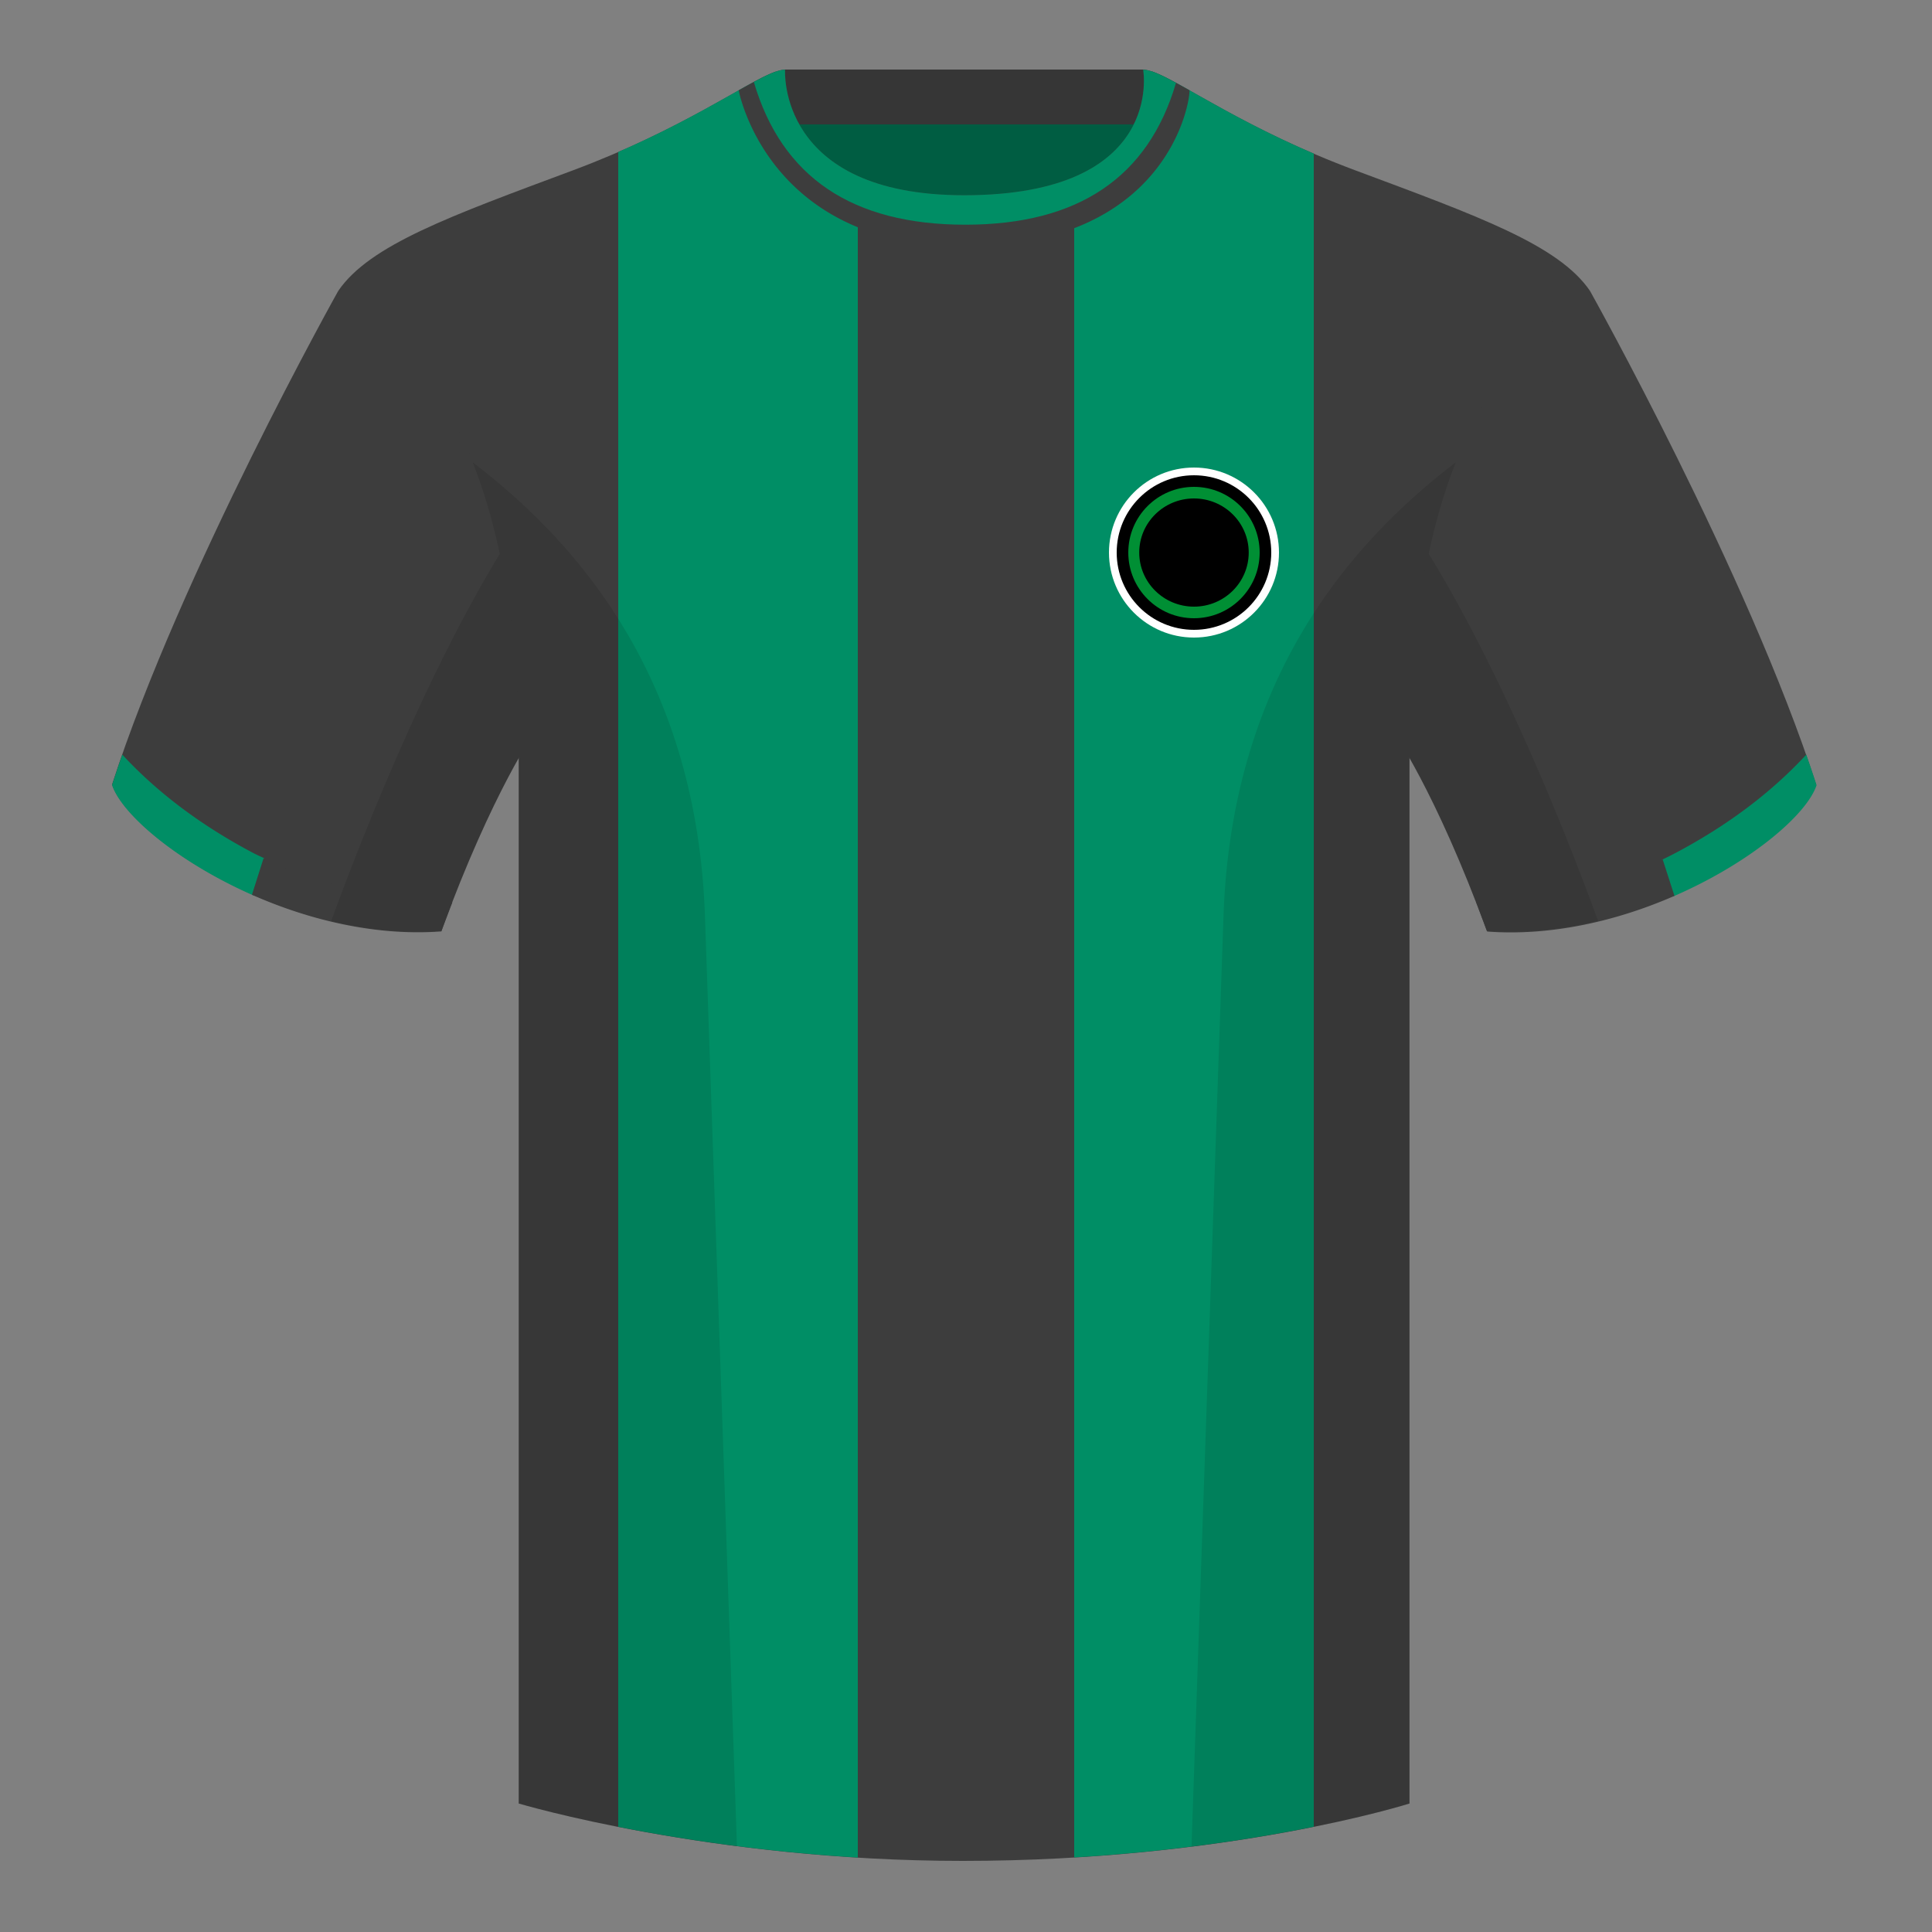 <?xml version="1.0" encoding="UTF-8"?><svg height="500" viewBox="0 0 500 500" width="500" xmlns="http://www.w3.org/2000/svg"><rect x="0" y="0" width="500" height="500" fill="#808080" stroke="none"/><g fill="none" fill-rule="evenodd"><path d="M0 0h500v500H0z"/><path d="M203.006 109.193h93.643V21.898h-93.643z" fill="#005d42"/><path d="M202.867 32.198h93.458v-14.2h-93.458z" fill="#363636"/><g fill="#3d3d3d"><path d="M87.55 75.26s-40.762 72.8-58.547 127.77c4.445 13.375 45.208 40.86 85.232 37.885 13.34-36.4 24.46-52 24.46-52S141.658 93.83 87.55 75.26M411.476 75.26s40.762 72.8 58.547 127.77c-4.445 13.375-45.208 40.86-85.232 37.885-13.34-36.4-24.46-52-24.46-52S357.368 93.83 411.476 75.26"/><path d="M249.514 57.706c-50.082 0-47.798-39.47-48.742-39.14-7.516 2.618-24.133 14.936-52.439 25.495-31.873 11.885-52.626 19.315-60.782 31.2 11.114 8.915 46.694 28.97 46.694 120.345v271.14S183.903 481.6 249.13 481.6c68.929 0 115.648-14.855 115.648-14.855v-271.14c0-91.375 35.58-111.43 46.7-120.345-8.157-11.885-28.91-19.315-60.783-31.2-28.36-10.577-44.982-22.92-52.478-25.511-.927-.318 4.177 39.156-48.703 39.156z"/></g><path d="M278 52.17c22.33-10.84 19.508-33.897 20.217-33.655 6.5 2.249 19.86 11.826 41.783 21.227v433.013c-15.038 3.038-36.29 6.397-62 7.944zm-56 428.56c-25.064-1.53-46.558-4.903-62-7.957V39.323c21.3-9.246 34.354-18.554 40.772-20.793.72-.249-.439 22.677 21.228 33.552zM433.007 232.003l-2.968-9.468a85.956 85.956 0 0 0 3.617-1.805c13.428-7.11 24.696-15.585 33.805-25.428a338.826 338.826 0 0 1 2.668 7.9c-2.577 7.753-17.357 20.247-37.122 28.801zM31.655 195.302c9.103 9.828 20.36 18.291 33.772 25.392 1.04.55 1.92.926 3.002 1.442l-2.654 9.68c-19.591-8.55-34.214-20.943-36.775-28.65.836-2.585 1.723-5.21 2.655-7.864z" fill="#008e65"/><path d="M430.298 222.413l3.05 9.441c-14.404 6.286-31.494 10.493-48.451 9.233a426.404 426.404 0 0 0-2.836-7.52c19.12-1.248 35.198-4.966 48.237-11.154zM117.067 233.534c-.932 2.4-1.878 4.904-2.835 7.516-17.184 1.278-34.503-3.06-49.027-9.484l3.006-9.464c13.15 6.358 29.435 10.168 48.856 11.432zM249.576 63.752c51.479 0 58.279-35.895 58.279-40.38-5.772-3.24-9.728-5.345-12.008-5.345 0 0 5.881 32.495-46.335 32.495-48.52 0-46.336-32.495-46.336-32.495-2.28 0-6.235 2.105-12.002 5.345 0 0 7.368 40.38 58.402 40.38" fill="#3d3d3d"/><path d="M295.847 18.027c1.785 0 4.597 1.29 8.503 3.404-7.174 24.482-25.348 36.722-54.522 36.722-29.263 0-47.509-12.315-54.738-36.945 3.69-1.982 6.366-3.182 8.086-3.182 0 0-2.185 32.495 46.336 32.495 52.216 0 46.335-32.495 46.335-32.495z" fill="#008e65"/><circle cx="309" cy="143" fill="#fff" r="22"/><circle cx="309" cy="143" fill="#000" r="20"/><circle cx="309" cy="143" fill="#008f34" r="17"/><g fill="#000"><ellipse cx="309" cy="143" rx="14.167" ry="14"/><path d="M413.584 238.323c-9.287 2.238-19.064 3.316-28.798 2.592-8.197-22.369-15.557-36.883-20.012-44.748v270.577s-21.102 6.71-55.867 11.11l-.544-.059c1.881-54.795 5.722-166.47 8.277-240.705 2.055-59.755 31.084-95.29 60.099-117.44-2.676 6.78-5.072 14.606-7 23.667 7.354 11.852 24.436 42.069 43.831 94.964l.014.042zM190.717 477.795c-34.248-4.401-56.477-11.05-56.477-11.05V196.171c-4.456 7.867-11.813 22.38-20.01 44.743-9.632.716-19.308-.332-28.51-2.523.005-.033.012-.065.02-.097 19.377-52.848 36.305-83.066 43.61-94.944-1.93-9.075-4.328-16.912-7.007-23.701 29.015 22.15 58.044 57.685 60.1 117.44 2.554 74.235 6.395 185.91 8.276 240.705z" fill-opacity=".1"/></g></g></svg>